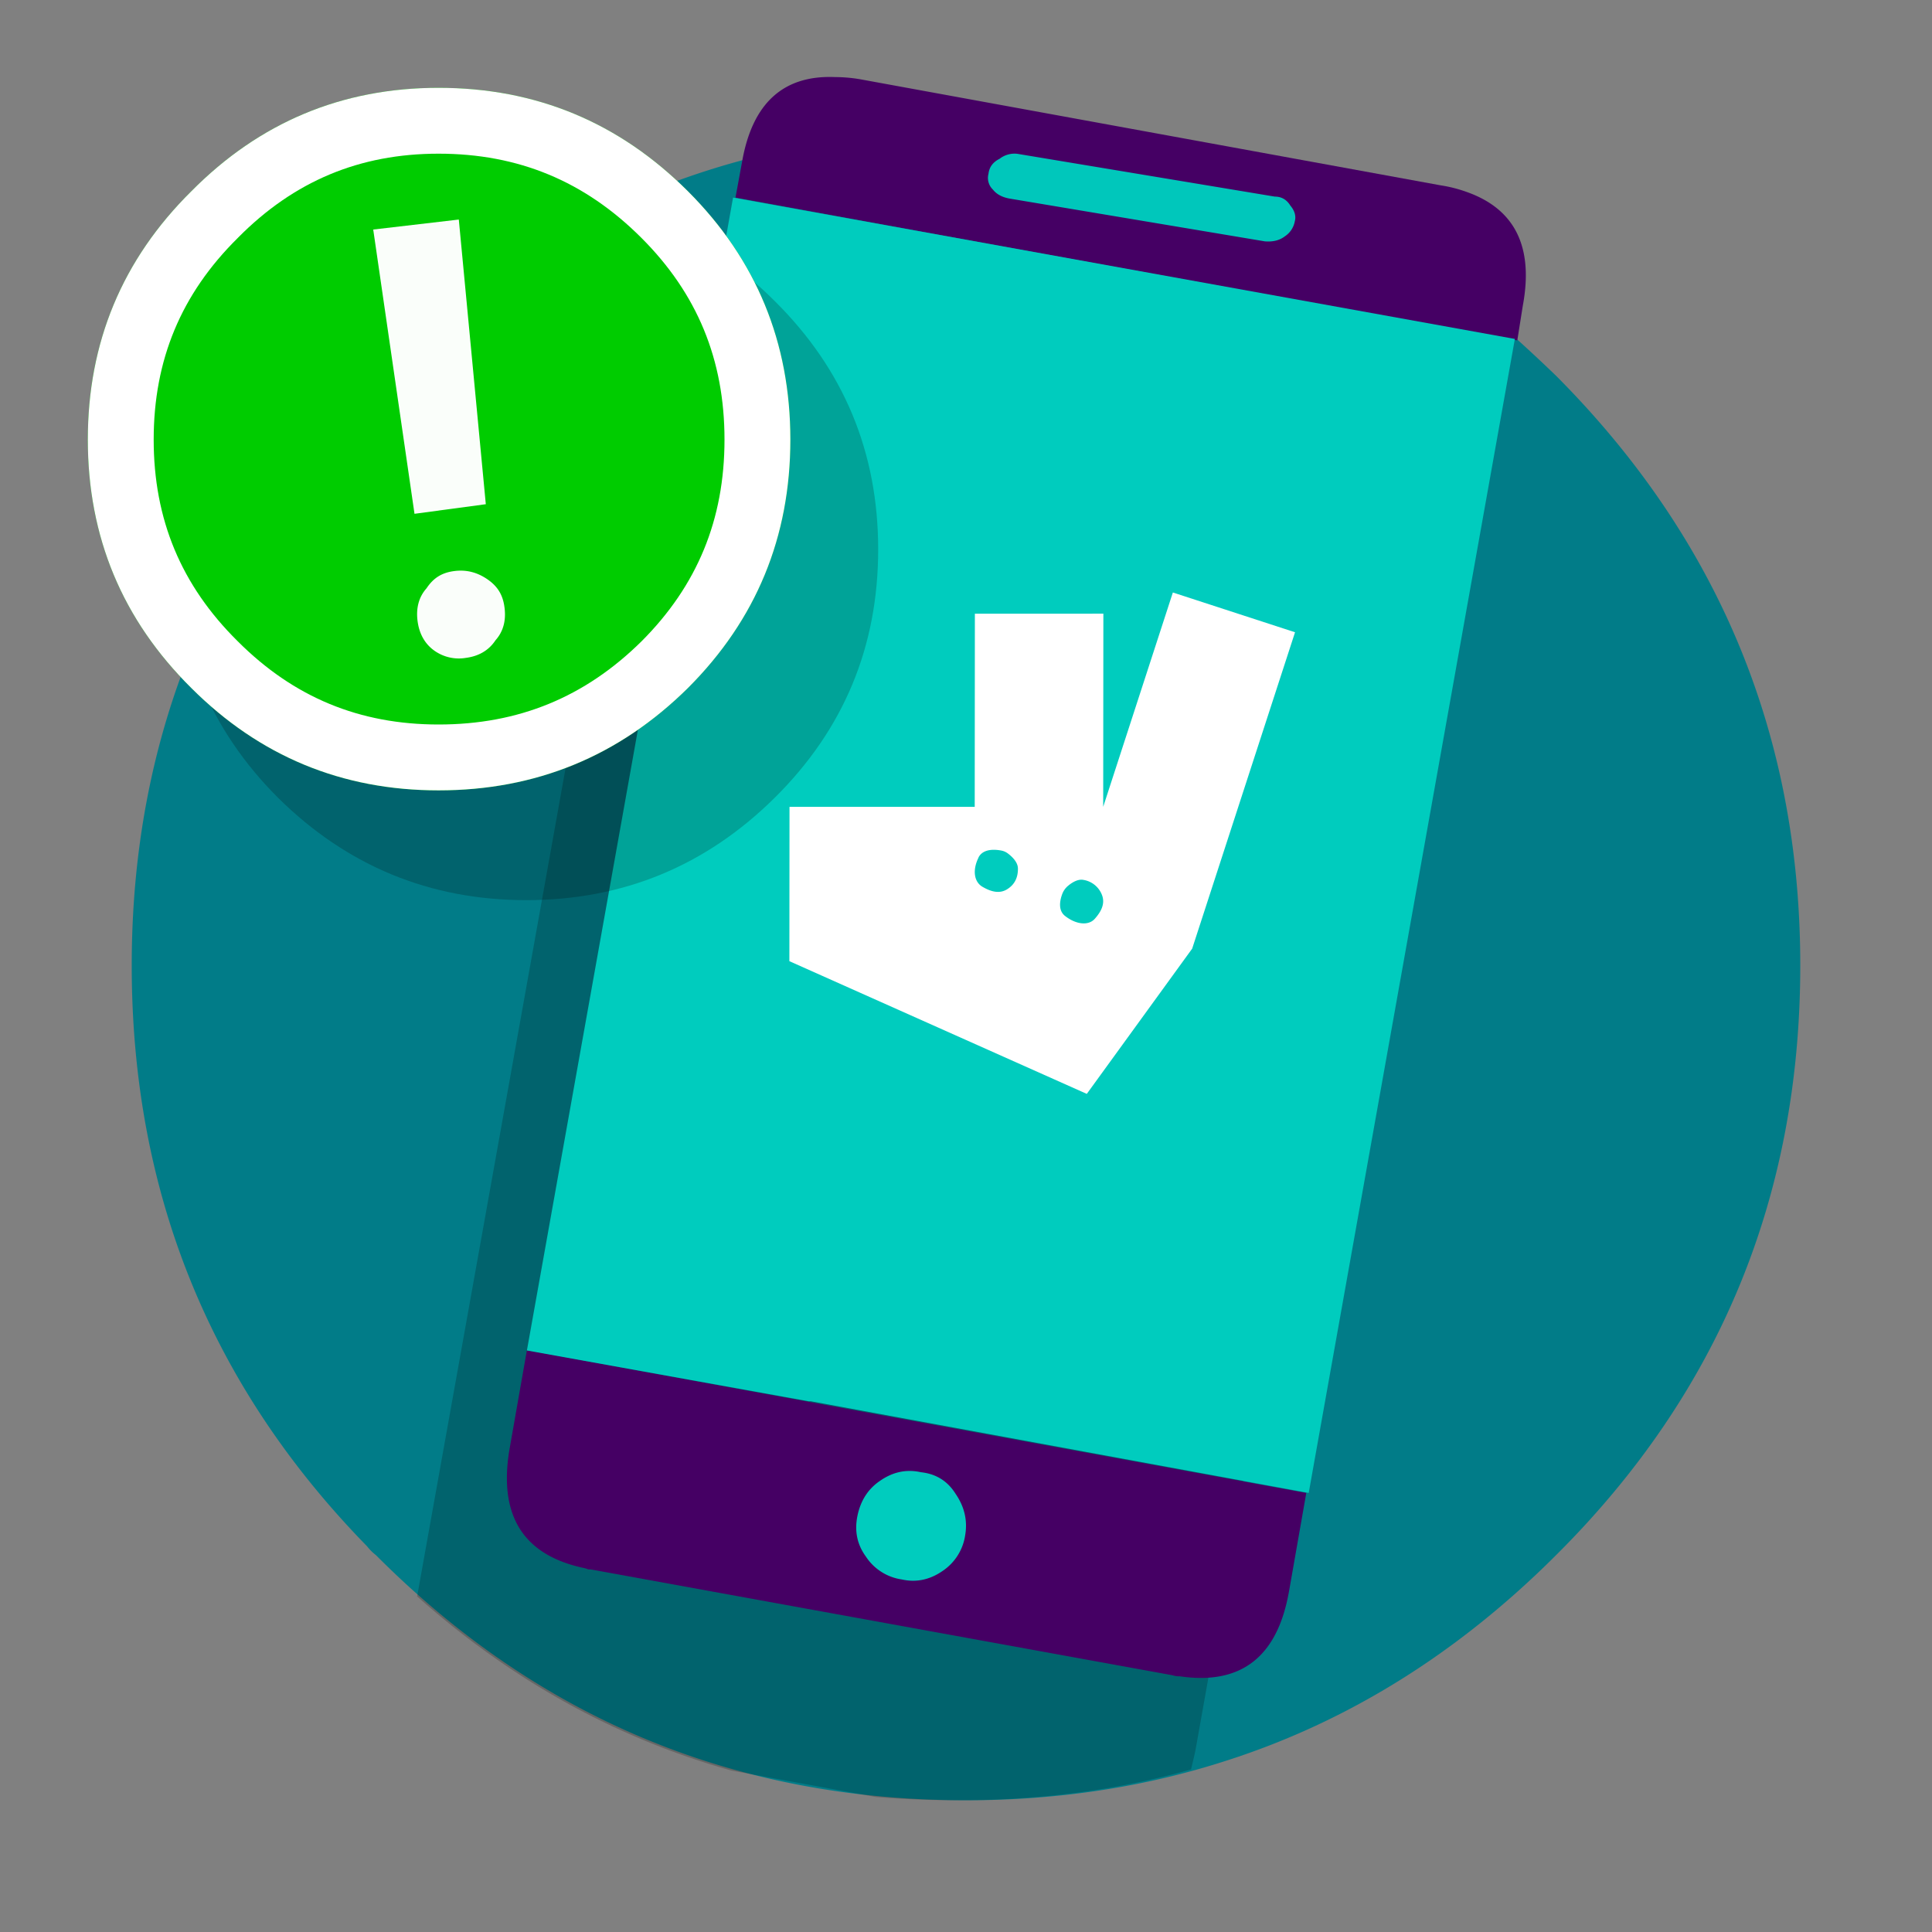 <svg xmlns="http://www.w3.org/2000/svg" width="88" height="88" fill="none" viewBox="0 0 88 88"><rect x="0" y="0" width="88" height="88" fill="#808080" stroke="none"/><path fill="#017C88" fill-rule="evenodd" d="M27.894 9.47c-3.926 1.845-7.515 4.394-10.77 7.646C9.707 24.56 6 33.513 6 43.975 6 54.302 9.574 63.12 16.72 70.432a2.295 2.295 0 0 0 0.403 0.402C24.54 78.278 33.498 82 44 82c4.195 0 8.154-0.603 11.878-1.81 5.537-1.778 10.537-4.896 14.999-9.356C78.293 63.457 82 54.504 82 43.974c0-10.461-3.707-19.414-11.123-26.858a75.616 75.616 0 0 0-2.97-2.716C61.096 8.8 53.127 6 44 6c-5.838 0-11.207 1.157-16.106 3.47" clip-rule="evenodd"/><path fill="#000" fill-opacity=".2" fill-rule="evenodd" d="M34.755 11.134c-3.059-0.568-4.853 0.67-5.385 3.714L19 72.715c4.288 3.814 9.057 6.457 14.309 7.93l6.58 1.205c1.23 0.1 2.493 0.15 3.79 0.15 3.722 0 7.246-0.469 10.57-1.405a32.95 32.95 0 0 0 0.199-0.853l10.42-58.42c0.565-3.078-0.681-4.885-3.74-5.42l-26.373-4.768z" clip-rule="evenodd"/><path fill="#450064" fill-rule="evenodd" d="M33.8 7.374L33.5 9l35.611 6.505 0.25-1.575c0.5-2.677-0.35-4.404-2.547-5.184a6.286 6.286 0 0 0-1.199-0.305L39.194 3.613a6.833 6.833 0 0 0-1.149-0.102C35.681 3.41 34.266 4.697 33.8 7.374zm24.913 65.11L59.5 68 24 61.5l-0.788 4.483c-0.524 3.057 0.623 4.873 3.445 5.451l0.148 0.051h0.098l26.495 4.819a1.038 1.038 0 0 0 0.344 0.05c2.788 0.408 4.446-0.882 4.97-3.87z" clip-rule="evenodd"/><path fill="#00CCBE" fill-rule="evenodd" d="M69 15.438L33.39 9 24 61.512l12.836 2.313h0.1L59.61 68 69 15.438zM40.094 67.443c-0.545 0.365-0.89 0.895-1.036 1.59-0.145 0.695-0.019 1.317 0.382 1.866a2.354 2.354 0 0 0 1.635 1.043c0.655 0.146 1.272 0.018 1.854-0.384a2.376 2.376 0 0 0 1.036-1.646c0.109-0.659-0.036-1.281-0.436-1.866-0.365-0.585-0.891-0.914-1.581-0.988-0.655-0.146-1.273-0.018-1.854 0.385" clip-rule="evenodd"/><path fill="#00C7BB" fill-rule="evenodd" d="M45.53 7.233c-0.303 0.151-0.47 0.378-0.505 0.68a0.737 0.737 0 0 0 0.202 0.724c0.169 0.213 0.422 0.348 0.758 0.408l11.625 1.948c0.37 0.031 0.674-0.045 0.91-0.226a1.04 1.04 0 0 0 0.455-0.68c0.067-0.24 0-0.483-0.203-0.725-0.167-0.271-0.404-0.407-0.707-0.407L46.339 7.006a1.102 1.102 0 0 0-0.809 0.227" clip-rule="evenodd"/><path fill="#000" fill-opacity=".2" fill-rule="evenodd" d="M23.975 9c-4.4 0-8.169 1.57-11.311 4.713C9.554 16.822 8 20.593 8 25.025c0 4.432 1.555 8.203 4.664 11.312C15.806 39.444 19.576 41 23.975 41s8.17-1.555 11.312-4.663C38.428 33.227 40 29.457 40 25.025c0-4.432-1.572-8.203-4.713-11.312C32.144 10.571 28.374 9 23.975 9" clip-rule="evenodd"/><path fill="#0C0" fill-rule="evenodd" d="M4 20.025c0 4.431 1.57 8.203 4.713 11.312C11.822 34.444 15.577 36 19.975 36c4.433 0 8.219-1.555 11.361-4.663 3.11-3.11 4.664-6.88 4.664-11.312 0-4.432-1.554-8.203-4.664-11.312C28.194 5.571 24.408 4 19.976 4c-4.4 0-8.154 1.57-11.263 4.713C5.571 11.822 4 15.593 4 20.025z" clip-rule="evenodd"/><path fill="#fff" fill-rule="evenodd" d="M10.829 29.21l0.005 0.005C13.38 31.761 16.373 33 19.976 33c3.642 0 6.668-1.243 9.246-3.79C31.76 26.67 33 23.665 33 20.024c0-3.644-1.243-6.65-3.785-9.19C26.634 8.253 23.61 7 19.975 7c-3.593 0-6.581 1.247-9.13 3.823l-0.01 0.012-0.012 0.011C8.253 13.389 7 16.391 7 20.025c0 3.633 1.252 6.636 3.823 9.179l0.006 0.005zm20.507 2.127C28.194 34.444 24.408 36 19.976 36c-4.4 0-8.154-1.555-11.263-4.663C5.571 28.227 4 24.457 4 20.025c0-4.432 1.57-8.203 4.713-11.312C11.822 5.571 15.577 4 19.975 4c4.433 0 8.219 1.57 11.361 4.713C34.446 11.822 36 15.593 36 20.025c0 4.431-1.554 8.203-4.664 11.312z" clip-rule="evenodd"/><path fill="#fff" fill-opacity=".977" d="M21.222 29.965c0.547-0.07 1.026-0.315 1.35-0.805 0.36-0.402 0.48-0.91 0.41-1.47-0.067-0.56-0.29-0.962-0.768-1.295-0.479-0.332-0.975-0.454-1.522-0.384s-0.94 0.297-1.265 0.787c-0.359 0.402-0.478 0.91-0.41 1.47 0.069 0.56 0.308 1.05 0.786 1.382a1.926 1.926 0 0 0 1.42 0.315zM20.897 10L17 10.455l1.88 12.948 3.248-0.437L20.898 10z"/><path fill="#fff" fill-rule="evenodd" d="M35.955 43.78l13.547 6.045 4.8-6.616 4.685-14.41-5.565-1.812-3.173 9.763 0.008-8.798-5.853 0.001-0.007 8.798-8.436-0.001-0.006 7.03zm12.427-3.055a0.9 0.9 0 0 1 0.272-0.382c0.168-0.14 0.436-0.312 0.688-0.266a1.09 1.09 0 0 1 0.863 0.72c0.13 0.38-0.05 0.729-0.341 1.055-0.292 0.327-0.86 0.255-1.352-0.131-0.332-0.26-0.231-0.723-0.13-0.997v0.001zm-2.772-1.983c-0.274-0.053-0.832-0.103-1.043 0.319h0.004c-0.283 0.568-0.206 1.103 0.174 1.328 0.381 0.224 0.767 0.332 1.113 0.125 0.347-0.207 0.515-0.532 0.507-0.962-0.006-0.299-0.292-0.555-0.466-0.684a0.705 0.705 0 0 0-0.29-0.126z" clip-rule="evenodd"/></svg>